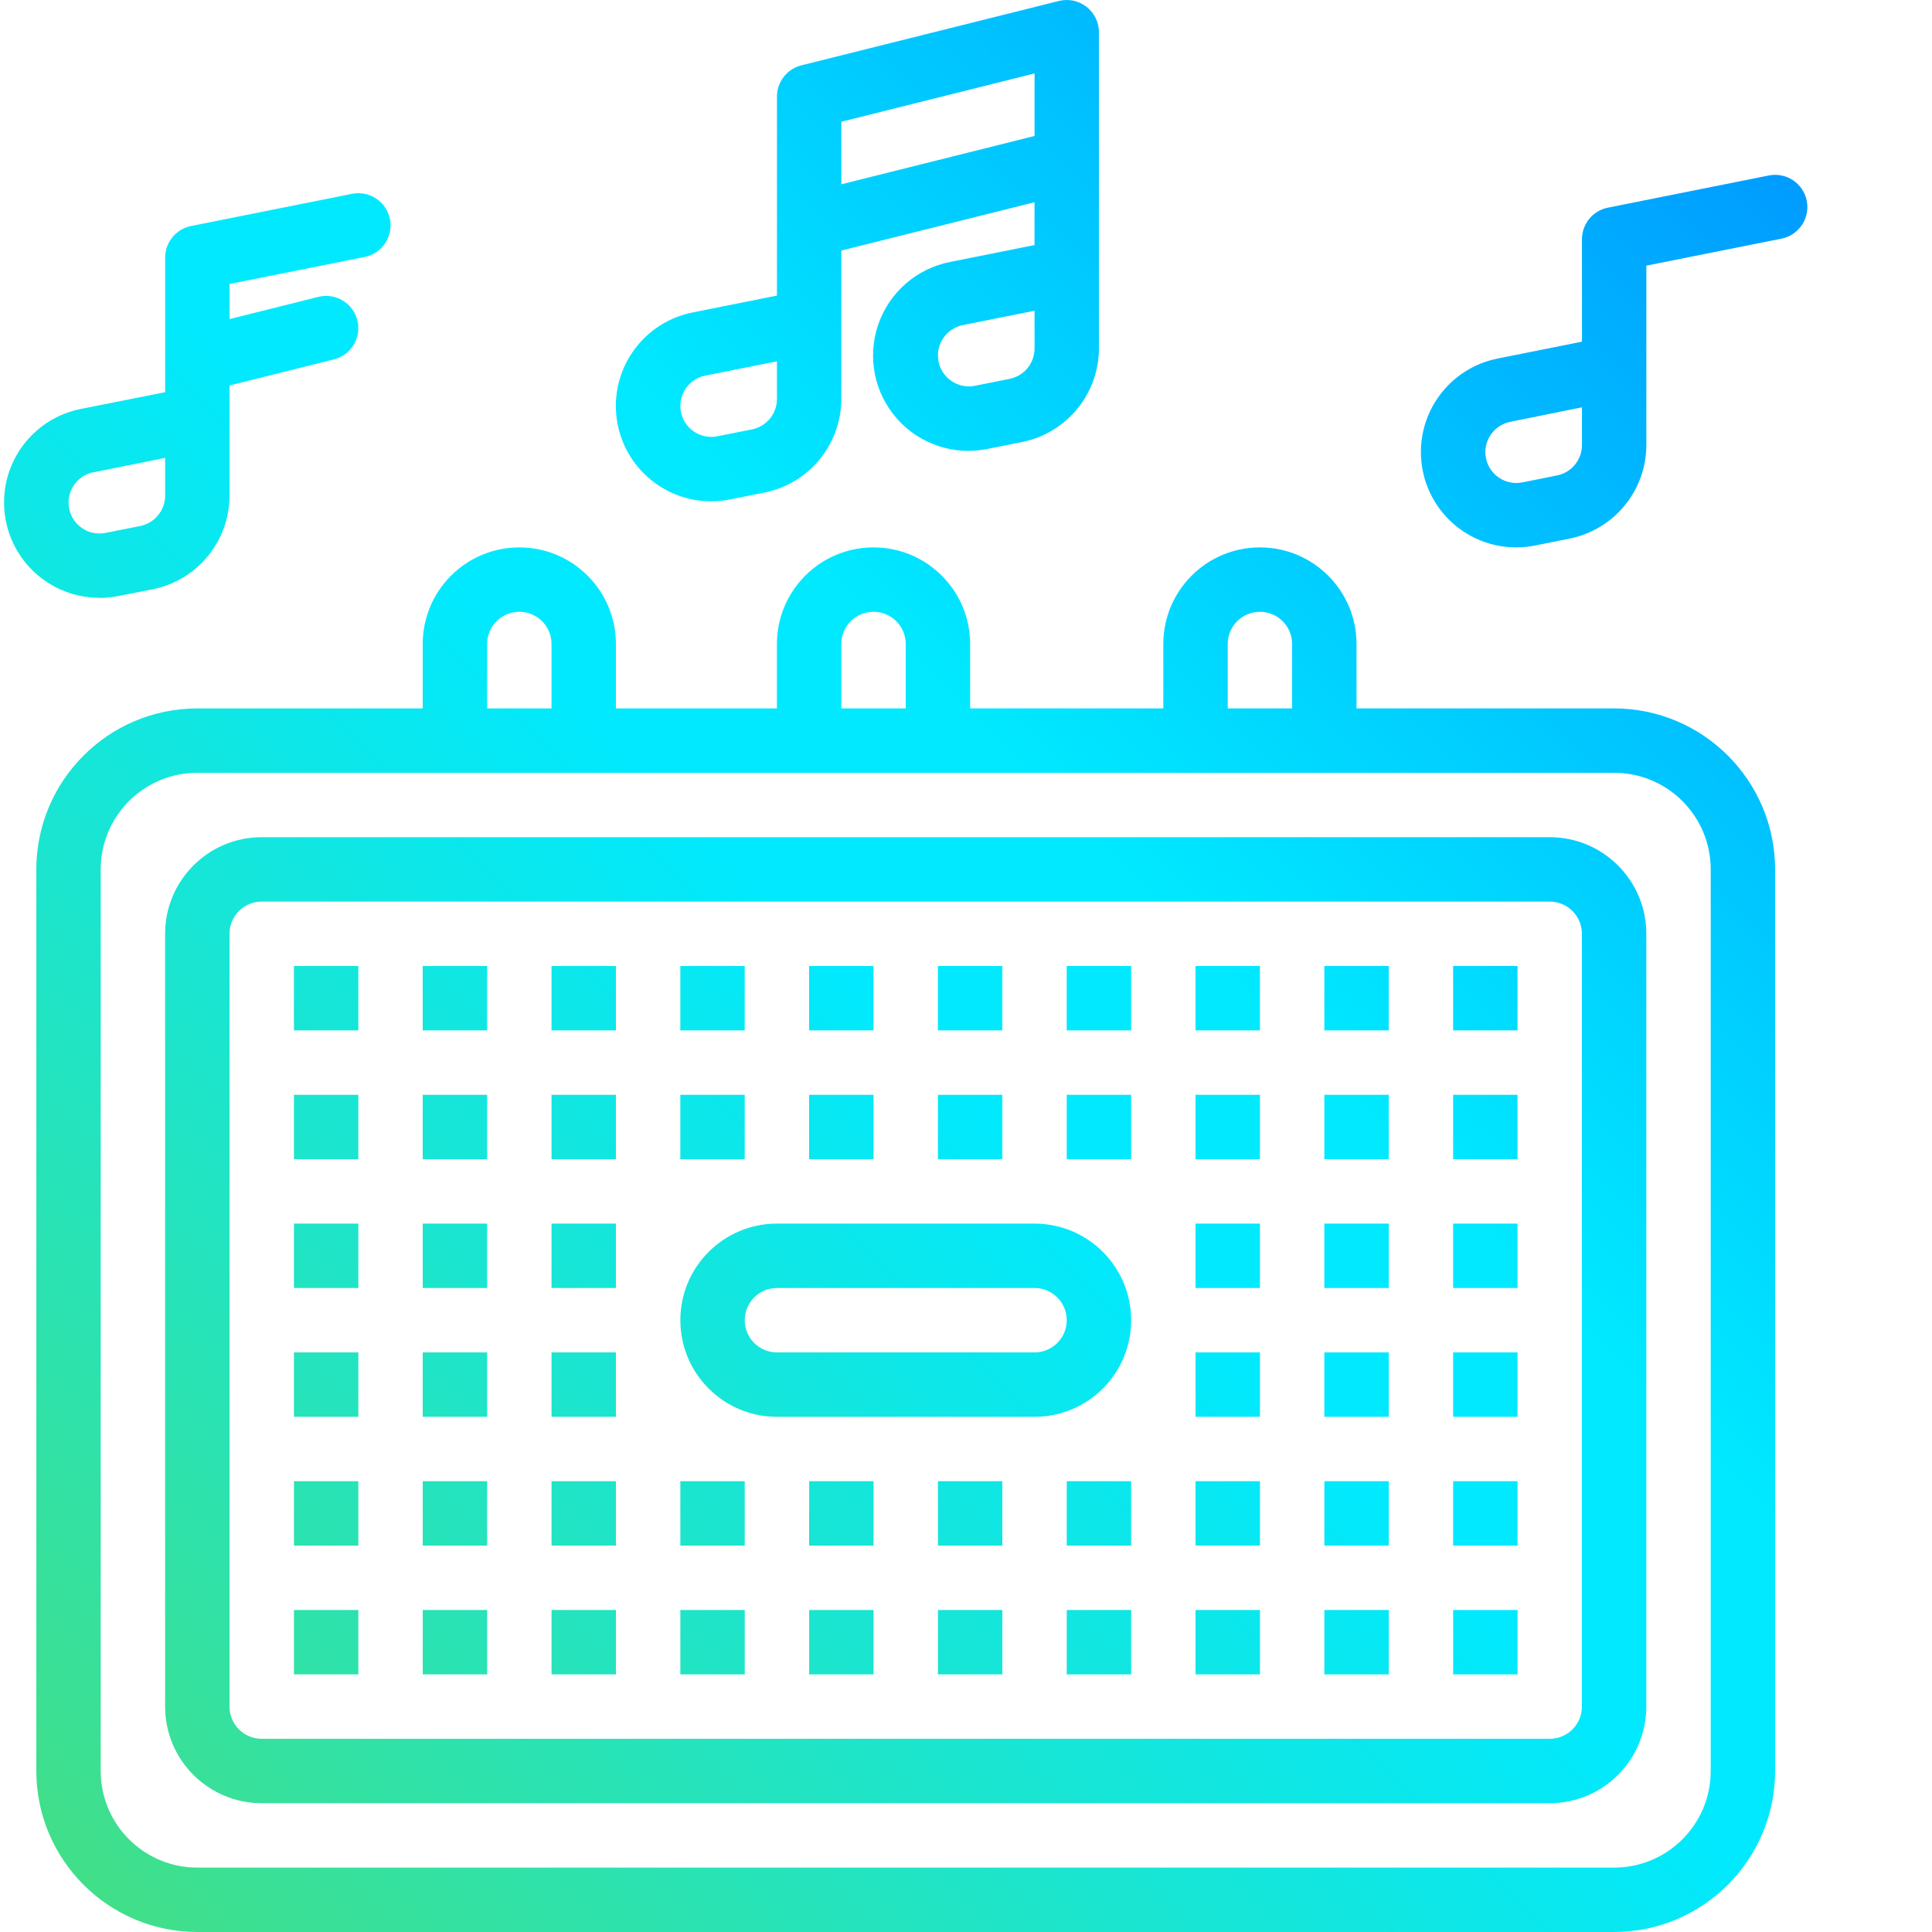 <?xml version="1.0"?>
<svg xmlns="http://www.w3.org/2000/svg" xmlns:xlink="http://www.w3.org/1999/xlink" xmlns:svgjs="http://svgjs.com/svgjs" version="1.1" width="512" height="512" x="0" y="0" viewBox="0 0 479 480" style="enable-background:new 0 0 512 512" xml:space="preserve"><g><linearGradient xmlns="http://www.w3.org/2000/svg" id="a" gradientUnits="userSpaceOnUse" x1="25.562" x2="449.77" y1="473.576" y2="49.368"><stop stop-opacity="1" stop-color="#41df89" offset="0"/><stop stop-opacity="1" stop-color="#00e9ff" offset="0.494"/><stop stop-opacity="1" stop-color="#00e9ff" offset="0.602"/><stop stop-opacity="1" stop-color="#009dff" offset="0.996"/></linearGradient><path xmlns="http://www.w3.org/2000/svg" d="m48.523 176c-22.082.027-39.977 17.918-40 40v224c.023 22.082 17.918 39.973 40 40h352c22.078-.027 39.973-17.918 40-40v-224c-.027-22.082-17.922-39.973-40-40h-64v-16c0-13.254-10.746-24-24-24-13.258 0-24 10.746-24 24v16h-48v-16c0-13.254-10.746-24-24-24-13.258 0-24 10.746-24 24v16h-40v-16c0-13.254-10.746-24-24-24-13.258 0-24 10.746-24 24v16zm376 40v224c0 13.254-10.746 24-24 24h-352c-13.258 0-24-10.746-24-24v-224c0-13.254 10.742-24 24-24h352c13.254 0 24 10.746 24 24zm-120-56c0-4.418 3.582-8 8-8 4.418 0 8 3.582 8 8v16h-16zm-96 0c0-4.418 3.582-8 8-8 4.418 0 8 3.582 8 8v16h-16zm-88 0c0-4.418 3.582-8 8-8 4.418 0 8 3.582 8 8v16h-16zm-80 72v192c0 13.254 10.742 24 24 24h320c13.254 0 24-10.746 24-24v-192c0-13.254-10.746-24-24-24h-320c-13.258 0-24 10.746-24 24zm352 0v192c0 4.418-3.582 8-8 8h-320c-4.418 0-8-3.582-8-8v-192c0-4.418 3.582-8 8-8h320c4.418 0 8 3.582 8 8zm-304 24h-16v-16h16zm32 0h-16v-16h16zm32 0h-16v-16h16zm32 0h-16v-16h16zm32 0h-16v-16h16zm32 0h-16v-16h16zm32 0h-16v-16h16zm32 0h-16v-16h16zm32 0h-16v-16h16zm32 0h-16v-16h16zm-288 32h-16v-16h16zm32 0h-16v-16h16zm32 0h-16v-16h16zm32 0h-16v-16h16zm32 0h-16v-16h16zm32 0h-16v-16h16zm32 0h-16v-16h16zm32 0h-16v-16h16zm32 0h-16v-16h16zm32 0h-16v-16h16zm-288 32h-16v-16h16zm32 0h-16v-16h16zm32 0h-16v-16h16zm160 0h-16v-16h16zm32 0h-16v-16h16zm32 0h-16v-16h16zm-288 32h-16v-16h16zm32 0h-16v-16h16zm32 0h-16v-16h16zm160 0h-16v-16h16zm32 0h-16v-16h16zm32 0h-16v-16h16zm-288 32h-16v-16h16zm32 0h-16v-16h16zm32 0h-16v-16h16zm32 0h-16v-16h16zm16-16h16v16h-16zm32 0h16v16h-16zm32 0h16v16h-16zm48 16h-16v-16h16zm32 0h-16v-16h16zm32 0h-16v-16h16zm-288 32h-16v-16h16zm32 0h-16v-16h16zm32 0h-16v-16h16zm32 0h-16v-16h16zm16-16h16v16h-16zm32 0h16v16h-16zm32 0h16v16h-16zm48 16h-16v-16h16zm32 0h-16v-16h16zm32 0h-16v-16h16zm-184-64h64c13.254 0 24-10.746 24-24s-10.746-24-24-24h-64c-13.258 0-24 10.746-24 24s10.742 24 24 24zm0-32h64c4.418 0 8 3.582 8 8s-3.582 8-8 8h-64c-4.418 0-8-3.582-8-8s3.582-8 8-8zm-16.344-195.449c1.57 0 3.137-.156 4.68-.465l8.613-1.719c11.047-2.238 19-11.93 19.043-23.199v-36.922l48-12v10.641l-20.953 4.191c-8.336 1.625-15.164 7.582-17.898 15.621-2.738 8.039-.961 16.93 4.656 23.297 5.617 6.371 14.211 9.246 22.531 7.539l8.621-1.727c11.051-2.234 19.008-11.93 19.043-23.199v-78.609c0-2.465-1.137-4.789-3.078-6.309-1.945-1.516-4.477-2.051-6.867-1.453l-64 16c-3.555.895-6.047 4.094-6.047 7.762v49.441l-20.961 4.191c-11.945 2.379-20.141 13.43-18.949 25.551 1.191 12.121 11.383 21.363 23.566 21.367zm80.344-37.969c-.008 3.66-2.59 6.812-6.176 7.539l-8.625 1.727c-2.262.453-4.605-.133-6.387-1.594-1.781-1.461-2.816-3.645-2.812-5.949.008-3.664 2.594-6.812 6.184-7.535l17.816-3.57zm0-52.797-48 12v-15.539l48-12zm-81.816 59.535 17.816-3.559v9.375c-.008 3.664-2.594 6.816-6.184 7.543l-8.625 1.719c-2.258.453-4.598-.133-6.379-1.594-1.781-1.457-2.812-3.641-2.812-5.941.008-3.664 2.59-6.816 6.184-7.543zm201.48 42.68c1.566 0 3.133-.156 4.672-.465l8.621-1.727c11.051-2.234 19.008-11.93 19.043-23.199v-44.609l33.598-6.711c4.332-.887 7.129-5.113 6.246-9.445-.883-4.332-5.113-7.129-9.445-6.242l-40 8c-3.727.758-6.398 4.035-6.398 7.84v25.445l-20.953 4.191c-11.945 2.379-20.141 13.43-18.949 25.555 1.191 12.121 11.383 21.363 23.566 21.367zm-1.48-31.199 17.816-3.602v9.383c-.008 3.66-2.59 6.812-6.176 7.539l-8.625 1.727c-2.262.453-4.605-.133-6.387-1.594-1.781-1.461-2.816-3.645-2.812-5.949.023-3.652 2.605-6.785 6.184-7.504zm-350.527 43.75c1.57 0 3.137-.156 4.68-.465l8.613-1.688c11.047-2.238 19-11.93 19.043-23.199v-27.43l25.941-6.48c4.289-1.074 6.895-5.422 5.82-9.711-1.074-4.285-5.418-6.891-9.707-5.816l-22.047 5.52v-8.723l33.598-6.719c4.332-.883 7.125-5.109 6.242-9.441-.883-4.328-5.109-7.121-9.441-6.238l-40 8c-3.727.762-6.398 4.039-6.398 7.84v33.441l-20.961 4.16c-11.945 2.375-20.141 13.426-18.949 25.551 1.191 12.121 11.383 21.363 23.566 21.367zm-1.473-31.199 17.816-3.59v9.375c-.008 3.664-2.594 6.816-6.184 7.543l-8.625 1.719c-4.164.832-8.215-1.871-9.043-6.035-.832-4.164 1.871-8.211 6.035-9.043zm0 0" fill="url(#a)" data-original="url(#a)" style=""/></g></svg>
